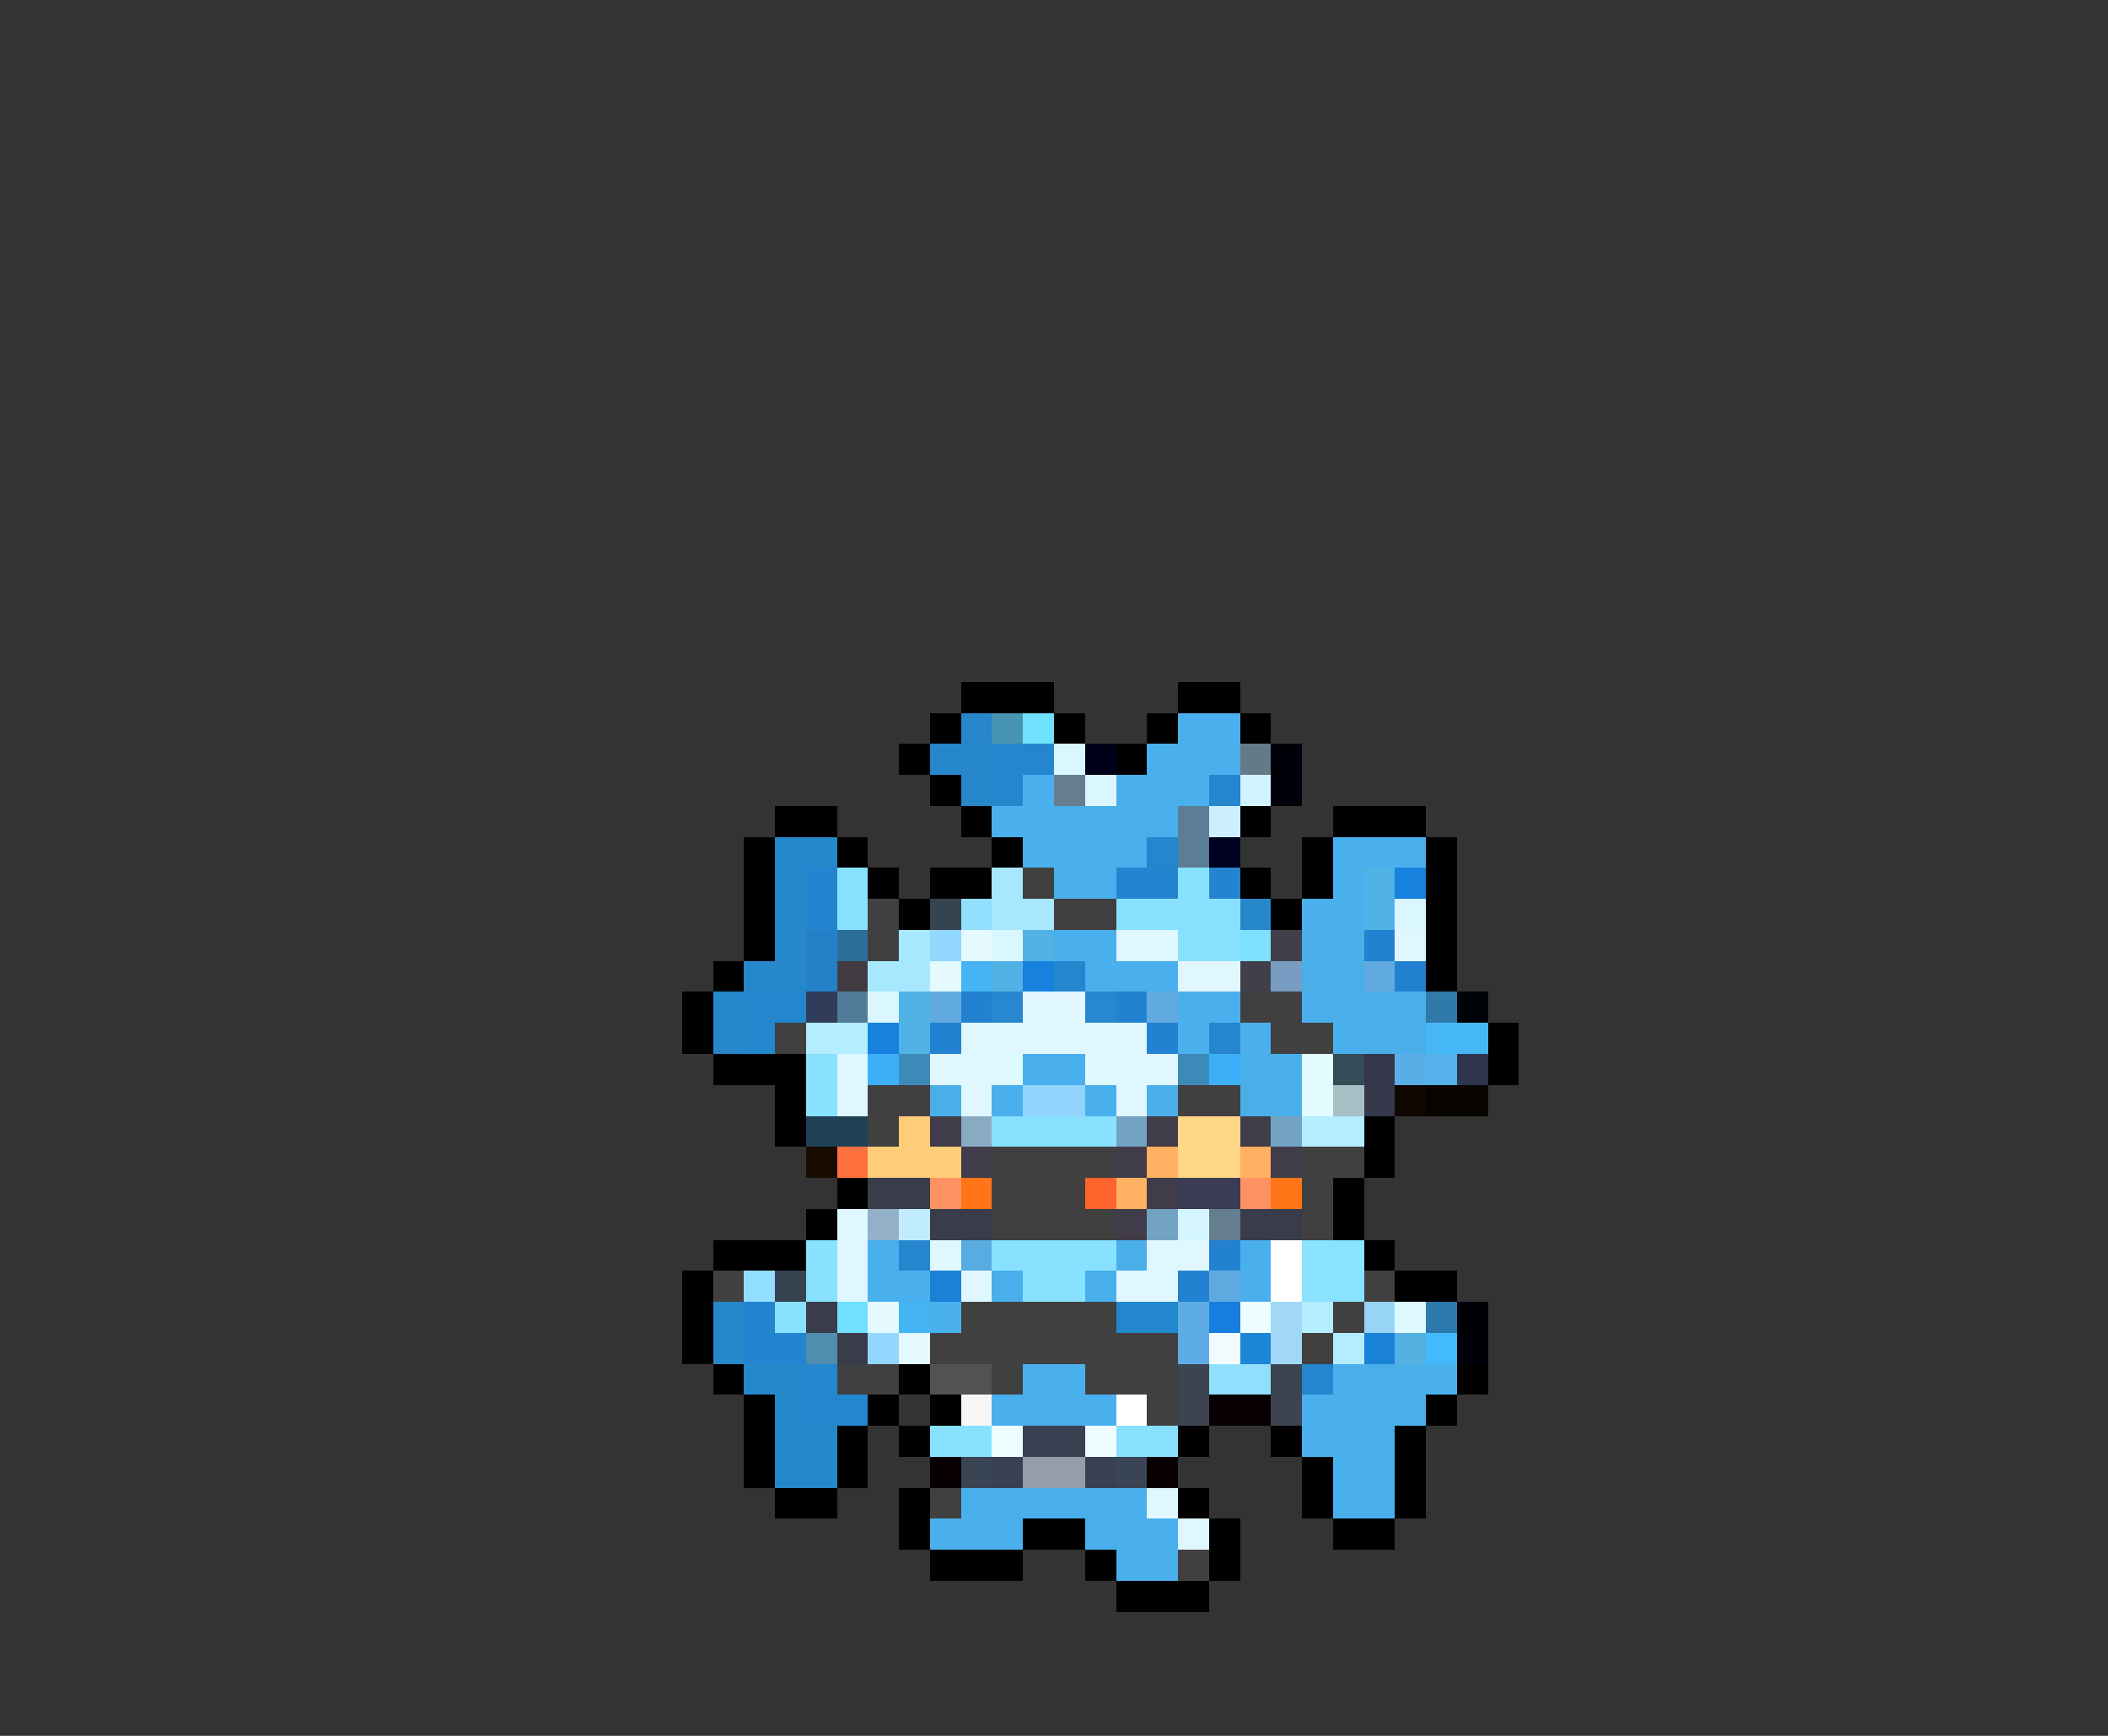 <svg xmlns="http://www.w3.org/2000/svg" viewBox="0 -0.5 68 56" shape-rendering="crispEdges">
<rect x="0" y="-0.5" width="68" height="56" fill="#333333" stroke="none"/>
<path stroke="#000000" d="M31 22h3M38 22h2M30 23h1M34 23h1M37 23h1M40 23h1M29 24h1M36 24h1M30 25h1M25 26h2M31 26h1M40 26h1M43 26h3M24 27h1M27 27h1M32 27h1M42 27h1M46 27h1M24 28h1M28 28h1M30 28h2M40 28h1M42 28h1M46 28h1M24 29h1M29 29h1M41 29h1M46 29h1M24 30h1M46 30h1M23 31h1M46 31h1M22 32h1M22 33h1M48 33h1M23 34h3M48 34h1M25 35h1M25 36h1M44 36h1M44 37h1M27 38h1M43 38h1M26 39h1M43 39h1M23 40h3M44 40h1M22 41h1M45 41h2M22 42h1M22 43h1M23 44h1M29 44h1M47 44h1M24 45h1M28 45h1M30 45h1M46 45h1M24 46h1M27 46h1M29 46h1M38 46h1M41 46h1M45 46h1M24 47h1M27 47h1M42 47h1M45 47h1M25 48h2M29 48h1M38 48h1M42 48h1M45 48h1M29 49h1M33 49h2M39 49h1M43 49h2M30 50h3M35 50h1M39 50h1M36 51h3" />
<path stroke="#2687ca" d="M31 23h1M30 24h2M31 25h1M25 27h2M25 28h1M25 29h1M40 29h1M25 30h1M24 31h2M23 32h1M23 33h1M23 42h1M23 43h1M24 44h2M25 45h1M25 46h2M25 47h2" />
<path stroke="#4894b4" d="M32 23h1" />
<path stroke="#6fe1ff" d="M33 23h1M27 42h1" />
<path stroke="#49b0ed" d="M38 23h2M37 24h3M33 25h1M36 25h3M32 26h2M36 26h2M33 27h1M36 27h1M43 27h3M34 28h2M43 28h1M42 29h2M34 30h2M35 31h3M38 32h2M42 32h2M38 33h1M40 33h1M43 33h1M33 34h2M32 35h1M35 35h1M28 40h1M40 40h1M28 41h2M40 41h1M30 42h1M33 44h2M43 44h1M46 44h1M32 45h4M42 45h2M42 46h3M43 47h2M31 48h6M43 48h2M30 49h3M35 49h3M36 50h2" />
<path stroke="#2586ce" d="M32 24h2M32 25h1M39 25h1M37 27h1M34 31h1M39 33h1M29 40h1M42 44h1" />
<path stroke="#daf7ff" d="M34 24h1M35 25h1M45 29h1M32 30h1M28 32h1" />
<path stroke="#000018" d="M35 24h1" />
<path stroke="#647a88" d="M40 24h1" />
<path stroke="#000008" d="M41 24h1M41 25h1M47 42h1M47 43h1" />
<path stroke="#677d8f" d="M34 25h1" />
<path stroke="#cff4ff" d="M40 25h1" />
<path stroke="#4aafe9" d="M34 26h2M34 27h2M42 30h2M42 31h2M44 32h2M44 33h2M40 34h2M30 35h1M37 35h1M40 35h2M36 40h1M44 44h2M44 45h2" />
<path stroke="#5b7d95" d="M38 26h1M38 27h1" />
<path stroke="#cdeeff" d="M39 26h1" />
<path stroke="#000020" d="M39 27h1" />
<path stroke="#2484cf" d="M26 28h1M36 28h2M39 28h1M26 29h1M24 42h1M24 43h2" />
<path stroke="#88e1ff" d="M27 28h1M38 28h1M27 29h1M36 29h4M38 30h2M26 34h1M26 35h1M32 36h4M26 40h1M32 40h4M26 41h1M33 41h2M25 42h1M30 46h2M36 46h2" />
<path stroke="#a8e8ff" d="M32 28h1M32 29h2M29 30h1M28 31h2" />
<path stroke="#414041" d="M33 28h1M28 29h1M34 29h2M28 30h1M40 32h2M25 33h1M41 33h2M28 35h2M38 35h2M28 36h1M32 37h4M42 37h2M32 38h3M42 38h1M32 39h4M42 39h1M23 41h1M44 41h1M31 42h5M43 42h1M30 43h8M42 43h1M27 44h2M32 44h1M35 44h3M30 48h1M38 50h1" />
<path stroke="#50b2e5" d="M44 28h1M44 29h1M33 30h1M32 31h1M29 32h1M29 33h1" />
<path stroke="#1782de" d="M45 28h1M33 31h1M28 33h1" />
<path stroke="#364452" d="M30 29h1M25 41h1" />
<path stroke="#91deff" d="M31 29h1M24 41h1M39 44h2" />
<path stroke="#2481c8" d="M26 30h1M26 31h1" />
<path stroke="#2b6e98" d="M27 30h1" />
<path stroke="#92d7fd" d="M30 30h1M28 43h1" />
<path stroke="#e4faff" d="M31 30h1M30 31h1M28 42h1M29 43h1" />
<path stroke="#e0f7ff" d="M36 30h2M45 30h1M38 31h2M33 32h2M31 33h6M27 34h1M30 34h2M36 34h2M27 35h1M31 35h1M36 35h1M27 39h1M27 40h1M30 40h1M37 40h2M27 41h1M31 41h1M36 41h2M37 48h1M38 49h1" />
<path stroke="#7ee0ff" d="M40 30h1" />
<path stroke="#41404a" d="M41 30h1M40 31h1" />
<path stroke="#2282d1" d="M44 30h1M45 31h1M31 32h1M36 32h1M30 33h1M37 33h1M39 40h1M38 41h1" />
<path stroke="#413c41" d="M27 31h1" />
<path stroke="#44b4f4" d="M31 31h1M29 42h1" />
<path stroke="#789cc2" d="M41 31h1" />
<path stroke="#61aae1" d="M44 31h1M30 32h1M37 32h1M39 41h1" />
<path stroke="#2287cd" d="M24 32h2M24 33h1M36 42h2M26 44h1M26 45h2" />
<path stroke="#313c5a" d="M26 32h1" />
<path stroke="#517c98" d="M27 32h1" />
<path stroke="#2787cf" d="M32 32h1M35 32h1" />
<path stroke="#2f7aa8" d="M46 32h1" />
<path stroke="#000408" d="M47 32h1" />
<path stroke="#b3edff" d="M26 33h2M42 36h2M42 42h1M43 43h1" />
<path stroke="#46b7f5" d="M46 33h2" />
<path stroke="#3caff8" d="M28 34h1M39 34h1" />
<path stroke="#3c8ab8" d="M29 34h1M38 34h1" />
<path stroke="#defaff" d="M32 34h1M35 34h1M45 42h1" />
<path stroke="#e3faff" d="M42 34h1M42 35h1" />
<path stroke="#344b58" d="M43 34h1" />
<path stroke="#34384a" d="M44 34h1M44 35h1" />
<path stroke="#5aaee7" d="M45 34h1" />
<path stroke="#54b1ec" d="M46 34h1" />
<path stroke="#2e354c" d="M47 34h1" />
<path stroke="#92d4fb" d="M33 35h2" />
<path stroke="#a7bfc5" d="M43 35h1" />
<path stroke="#100800" d="M45 35h1" />
<path stroke="#080400" d="M46 35h2" />
<path stroke="#1f4156" d="M26 36h2" />
<path stroke="#ffcd79" d="M29 36h1M28 37h2" />
<path stroke="#413c4a" d="M30 36h1M37 36h1M40 36h1M31 37h1M36 37h1M41 37h1M37 38h1M36 39h1" />
<path stroke="#89abc2" d="M31 36h1" />
<path stroke="#73a3c2" d="M36 36h1M41 36h1M37 39h1" />
<path stroke="#ffd786" d="M38 36h2M38 37h2" />
<path stroke="#180c00" d="M26 37h1" />
<path stroke="#ff713e" d="M27 37h1" />
<path stroke="#ffcd77" d="M30 37h1" />
<path stroke="#ffb061" d="M37 37h1M40 37h1M36 38h1" />
<path stroke="#393c4a" d="M28 38h2M30 39h2M40 39h2M26 42h1M27 43h1" />
<path stroke="#ff9163" d="M30 38h1M40 38h1" />
<path stroke="#ff7517" d="M31 38h1M41 38h1" />
<path stroke="#ff642c" d="M35 38h1" />
<path stroke="#393c52" d="M38 38h2" />
<path stroke="#92b0c8" d="M28 39h1" />
<path stroke="#c1ecff" d="M29 39h1" />
<path stroke="#d5f6ff" d="M38 39h1" />
<path stroke="#647d8f" d="M39 39h1" />
<path stroke="#59ace1" d="M31 40h1" />
<path stroke="#ffffff" d="M41 40h1M41 41h1M36 45h1" />
<path stroke="#89e2ff" d="M42 40h2M42 41h2" />
<path stroke="#1a82d6" d="M30 41h1M44 43h1" />
<path stroke="#48afec" d="M32 41h1M35 41h1" />
<path stroke="#5eace6" d="M38 42h1M38 43h1" />
<path stroke="#167edd" d="M39 42h1" />
<path stroke="#eefdff" d="M40 42h1" />
<path stroke="#a0d8f5" d="M41 42h1M41 43h1" />
<path stroke="#98d4f6" d="M44 42h1" />
<path stroke="#2c79ad" d="M46 42h1" />
<path stroke="#518daf" d="M26 43h1" />
<path stroke="#f2fcff" d="M39 43h1" />
<path stroke="#1c86d8" d="M40 43h1" />
<path stroke="#54b1e1" d="M45 43h1" />
<path stroke="#42bafc" d="M46 43h1" />
<path stroke="#525252" d="M30 44h2" />
<path stroke="#3c4452" d="M38 44h1M41 44h1M38 45h1M41 45h1" />
<path stroke="#f6f6f6" d="M31 45h1" />
<path stroke="#404041" d="M37 45h1" />
<path stroke="#080000" d="M39 45h2M30 47h1M37 47h1" />
<path stroke="#eefbff" d="M32 46h1M35 46h1" />
<path stroke="#394052" d="M33 46h2M32 47h1M35 47h1" />
<path stroke="#394454" d="M31 47h1M36 47h1" />
<path stroke="#949da8" d="M33 47h2" />
</svg>